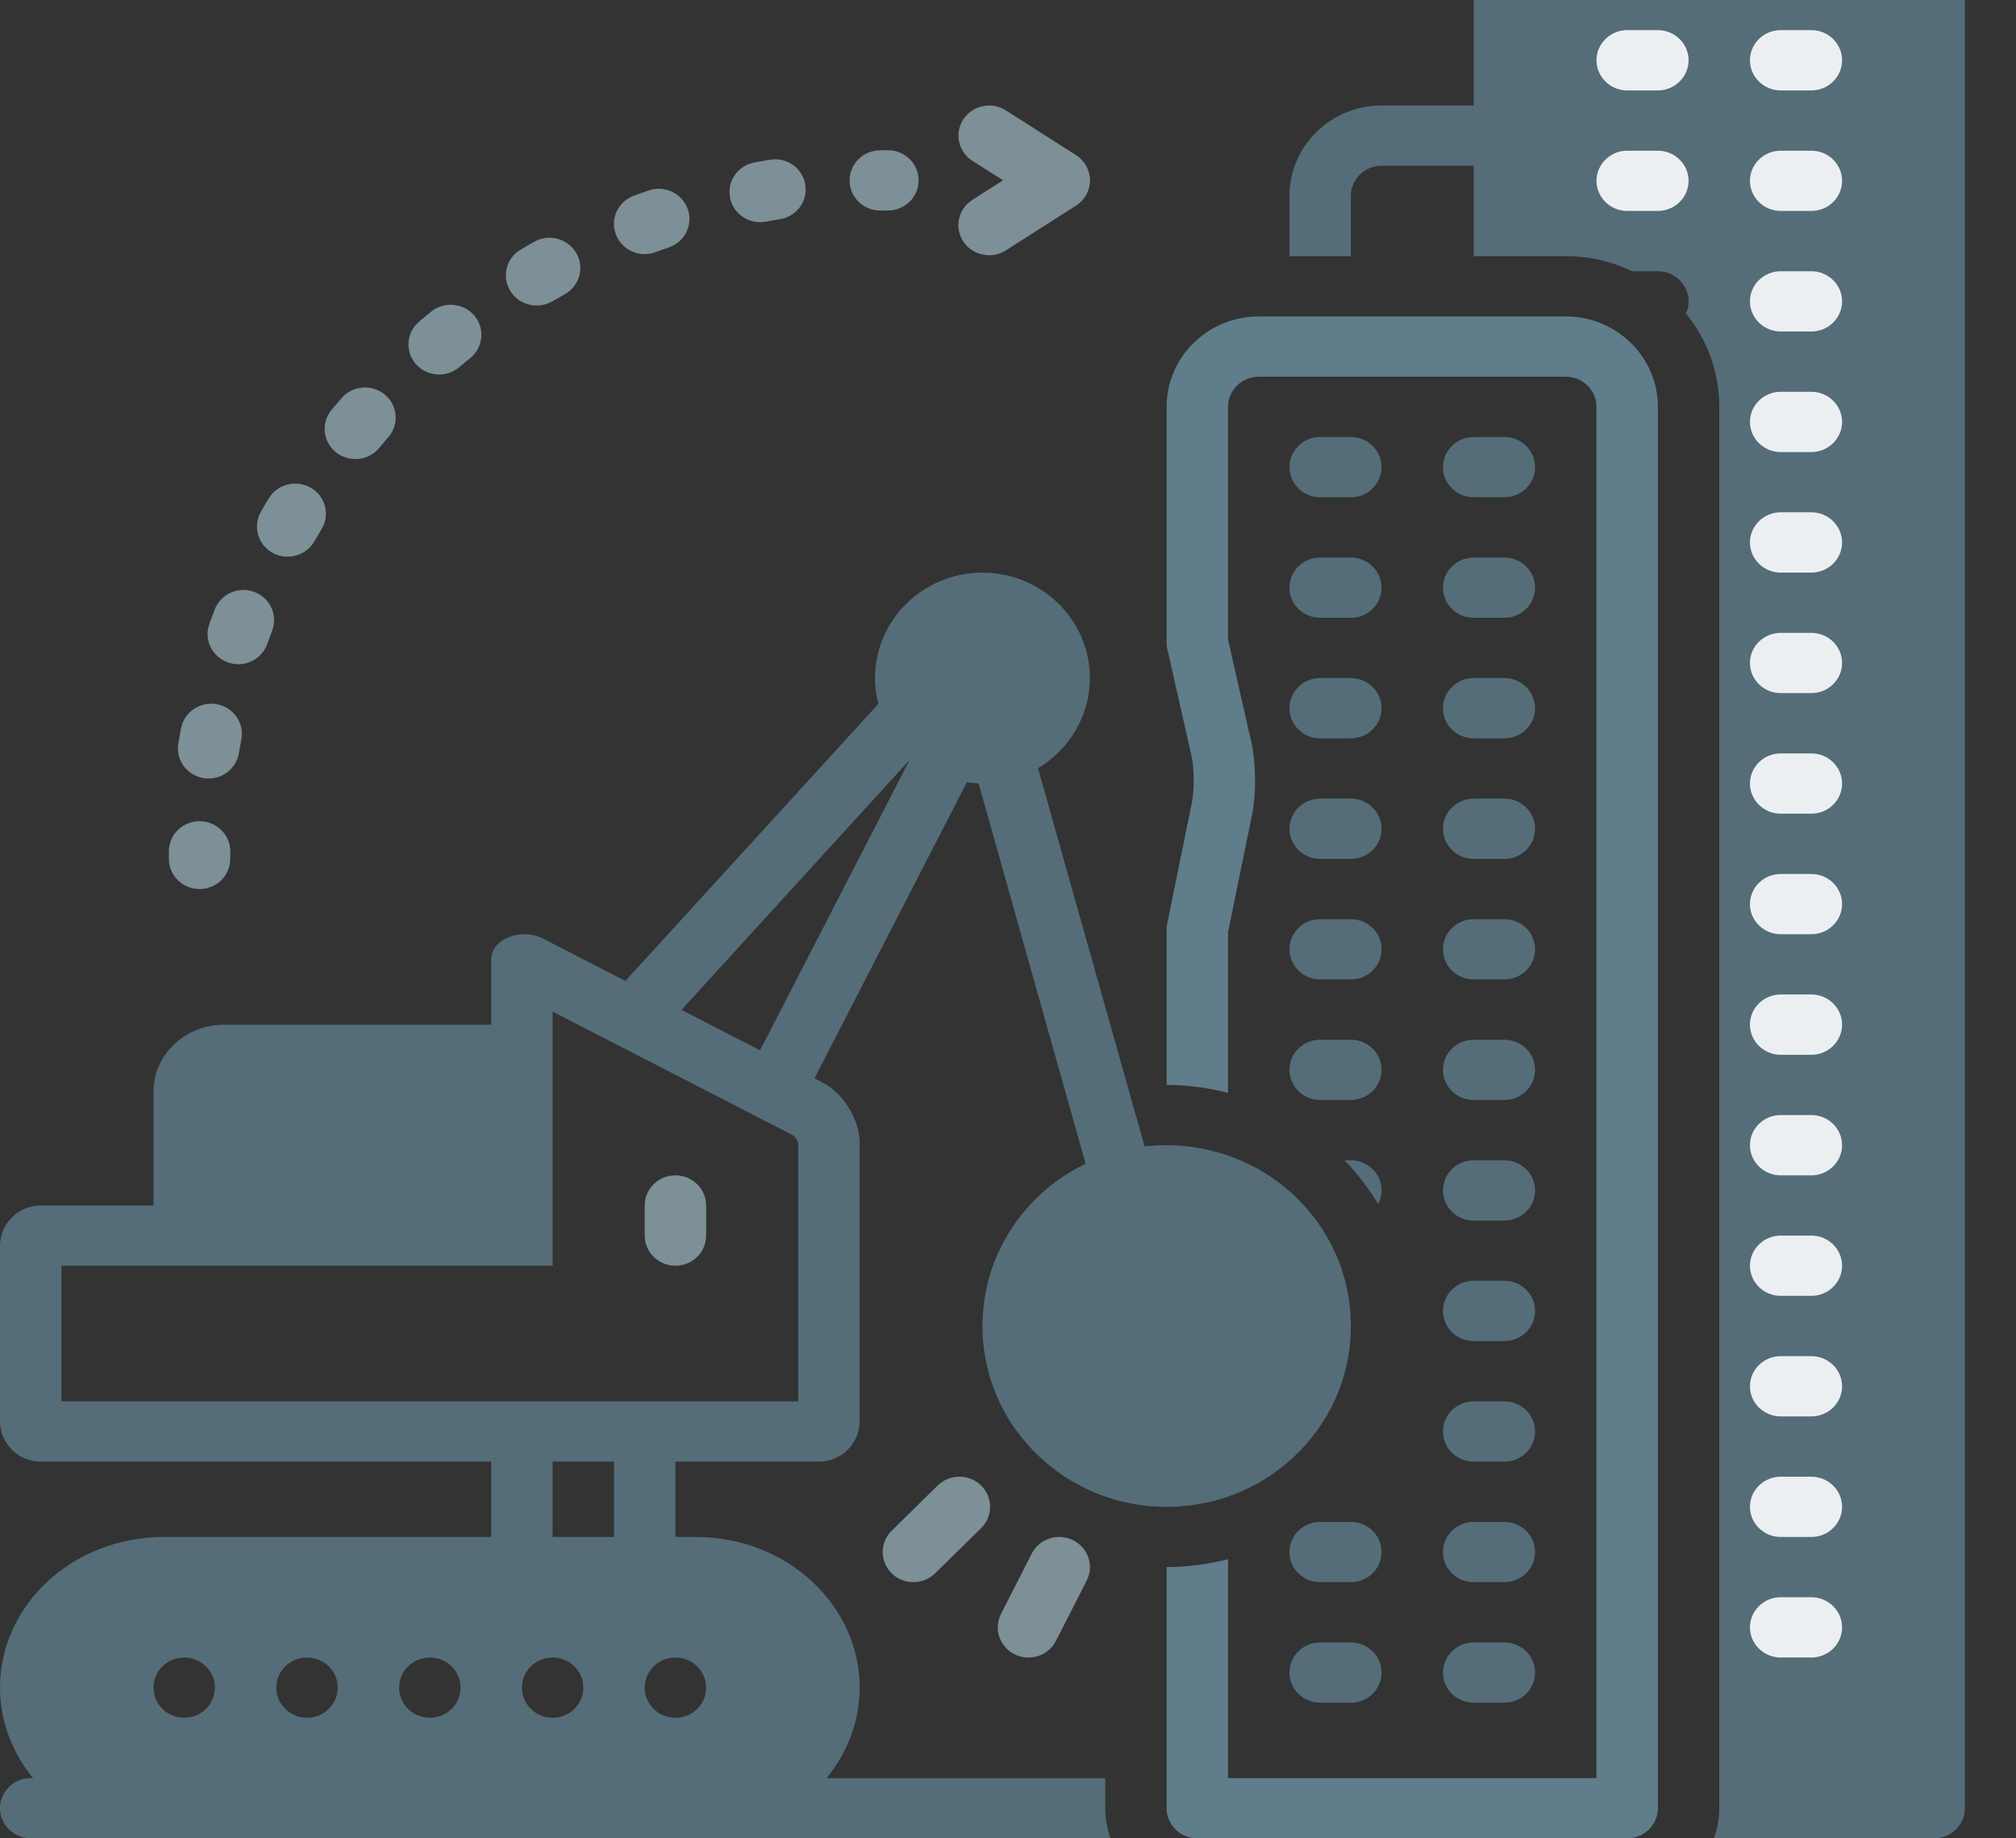 <svg width="34" height="31" viewBox="0 0 34 31" fill="none" xmlns="http://www.w3.org/2000/svg">
<rect x="0" y="0" width="34" height="31" fill="#333333" stroke="none"/>
<path d="M0 30.492C0 30.771 0.233 31 0.518 31H18.731C18.672 30.841 18.64 30.67 18.64 30.492V29.984H13.941C14.288 29.559 14.498 29.031 14.498 28.459C14.498 27.056 13.26 25.918 11.736 25.918H11.391V24.648H13.807C14.19 24.648 14.498 24.343 14.498 23.964V19.263C14.498 18.887 14.223 18.437 13.887 18.262L13.737 18.183L16.305 13.193C16.372 13.2 16.437 13.208 16.504 13.211L18.309 19.625C17.986 19.78 17.689 19.989 17.434 20.252C16.859 20.84 16.553 21.612 16.57 22.425C16.588 23.24 16.927 23.998 17.527 24.562C18.109 25.11 18.87 25.41 19.674 25.41C19.696 25.41 19.72 25.41 19.742 25.41C20.571 25.392 21.344 25.059 21.919 24.471C22.494 23.883 22.799 23.11 22.782 22.296C22.764 21.481 22.425 20.723 21.826 20.159C21.226 19.595 20.438 19.301 19.61 19.311C19.507 19.314 19.405 19.32 19.304 19.333L17.506 12.954C18.029 12.641 18.381 12.077 18.381 11.434C18.381 10.454 17.568 9.656 16.569 9.656C15.57 9.656 14.757 10.454 14.757 11.434C14.757 11.584 14.777 11.729 14.814 11.869L10.547 16.542L9.154 15.825C9.061 15.777 8.955 15.754 8.849 15.754C8.564 15.754 8.284 15.914 8.284 16.189V17.279H3.782C3.125 17.279 2.589 17.784 2.589 18.404V20.328H0.691C0.308 20.328 0 20.635 0 21.011V23.964C0 24.343 0.308 24.648 0.691 24.648H8.284V25.918H2.762C1.237 25.918 0 27.056 0 28.459C0 29.031 0.21 29.559 0.557 29.984H0.518C0.233 29.984 0 30.212 0 30.492ZM9.32 28.967C9.034 28.967 8.802 28.74 8.802 28.459C8.802 28.178 9.034 27.951 9.32 27.951C9.606 27.951 9.838 28.178 9.838 28.459C9.838 28.74 9.606 28.967 9.32 28.967ZM10.356 25.918H9.32V24.648H10.356V25.918ZM11.909 28.459C11.909 28.74 11.677 28.967 11.391 28.967C11.105 28.967 10.873 28.74 10.873 28.459C10.873 28.178 11.105 27.951 11.391 27.951C11.677 27.951 11.909 28.178 11.909 28.459ZM15.341 12.814L12.819 17.712L11.493 17.03L15.341 12.814ZM1.036 23.631V21.344H9.32V17.059L13.385 19.15C13.414 19.177 13.452 19.24 13.462 19.278V23.631H1.036ZM7.249 27.951C7.535 27.951 7.767 28.178 7.767 28.459C7.767 28.74 7.535 28.967 7.249 28.967C6.963 28.967 6.731 28.74 6.731 28.459C6.731 28.178 6.963 27.951 7.249 27.951ZM5.178 27.951C5.464 27.951 5.696 28.178 5.696 28.459C5.696 28.74 5.464 28.967 5.178 28.967C4.892 28.967 4.66 28.74 4.66 28.459C4.66 28.178 4.892 27.951 5.178 27.951ZM3.107 27.951C3.393 27.951 3.624 28.178 3.624 28.459C3.624 28.74 3.393 28.967 3.107 28.967C2.821 28.967 2.589 28.74 2.589 28.459C2.589 28.178 2.821 27.951 3.107 27.951Z" fill="#546D79"/>
<path d="M22.265 8.385H22.782C23.069 8.385 23.3 8.158 23.3 7.877C23.3 7.596 23.069 7.369 22.782 7.369H22.265C21.979 7.369 21.747 7.596 21.747 7.877C21.747 8.158 21.979 8.385 22.265 8.385Z" fill="#546D79"/>
<path d="M24.854 8.385H25.371C25.657 8.385 25.889 8.158 25.889 7.877C25.889 7.596 25.657 7.369 25.371 7.369H24.854C24.567 7.369 24.336 7.596 24.336 7.877C24.336 8.158 24.567 8.385 24.854 8.385Z" fill="#546D79"/>
<path d="M22.265 10.418H22.782C23.069 10.418 23.3 10.191 23.3 9.91C23.3 9.629 23.069 9.402 22.782 9.402H22.265C21.979 9.402 21.747 9.629 21.747 9.91C21.747 10.191 21.979 10.418 22.265 10.418Z" fill="#546D79"/>
<path d="M24.854 10.418H25.371C25.657 10.418 25.889 10.191 25.889 9.91C25.889 9.629 25.657 9.402 25.371 9.402H24.854C24.567 9.402 24.336 9.629 24.336 9.91C24.336 10.191 24.567 10.418 24.854 10.418Z" fill="#546D79"/>
<path d="M22.265 12.451H22.782C23.069 12.451 23.3 12.223 23.3 11.943C23.3 11.662 23.069 11.434 22.782 11.434H22.265C21.979 11.434 21.747 11.662 21.747 11.943C21.747 12.223 21.979 12.451 22.265 12.451Z" fill="#546D79"/>
<path d="M24.854 12.451H25.371C25.657 12.451 25.889 12.223 25.889 11.943C25.889 11.662 25.657 11.434 25.371 11.434H24.854C24.567 11.434 24.336 11.662 24.336 11.943C24.336 12.223 24.567 12.451 24.854 12.451Z" fill="#546D79"/>
<path d="M22.265 14.484H22.782C23.069 14.484 23.3 14.256 23.3 13.975C23.3 13.695 23.069 13.467 22.782 13.467H22.265C21.979 13.467 21.747 13.695 21.747 13.975C21.747 14.256 21.979 14.484 22.265 14.484Z" fill="#546D79"/>
<path d="M24.854 14.484H25.371C25.657 14.484 25.889 14.256 25.889 13.975C25.889 13.695 25.657 13.467 25.371 13.467H24.854C24.567 13.467 24.336 13.695 24.336 13.975C24.336 14.256 24.567 14.484 24.854 14.484Z" fill="#546D79"/>
<path d="M22.265 16.516H22.782C23.069 16.516 23.3 16.289 23.3 16.008C23.3 15.727 23.069 15.5 22.782 15.5H22.265C21.979 15.5 21.747 15.727 21.747 16.008C21.747 16.289 21.979 16.516 22.265 16.516Z" fill="#546D79"/>
<path d="M24.854 16.516H25.371C25.657 16.516 25.889 16.289 25.889 16.008C25.889 15.727 25.657 15.5 25.371 15.5H24.854C24.567 15.5 24.336 15.727 24.336 16.008C24.336 16.289 24.567 16.516 24.854 16.516Z" fill="#546D79"/>
<path d="M22.265 18.549H22.782C23.069 18.549 23.3 18.322 23.3 18.041C23.3 17.76 23.069 17.533 22.782 17.533H22.265C21.979 17.533 21.747 17.76 21.747 18.041C21.747 18.322 21.979 18.549 22.265 18.549Z" fill="#546D79"/>
<path d="M24.854 18.549H25.371C25.657 18.549 25.889 18.322 25.889 18.041C25.889 17.76 25.657 17.533 25.371 17.533H24.854C24.567 17.533 24.336 17.76 24.336 18.041C24.336 18.322 24.567 18.549 24.854 18.549Z" fill="#546D79"/>
<path d="M24.854 20.582H25.371C25.657 20.582 25.889 20.355 25.889 20.074C25.889 19.793 25.657 19.566 25.371 19.566H24.854C24.567 19.566 24.336 19.793 24.336 20.074C24.336 20.355 24.567 20.582 24.854 20.582Z" fill="#546D79"/>
<path d="M24.854 22.615H25.371C25.657 22.615 25.889 22.387 25.889 22.107C25.889 21.826 25.657 21.598 25.371 21.598H24.854C24.567 21.598 24.336 21.826 24.336 22.107C24.336 22.387 24.567 22.615 24.854 22.615Z" fill="#546D79"/>
<path d="M24.854 24.648H25.371C25.657 24.648 25.889 24.42 25.889 24.139C25.889 23.859 25.657 23.631 25.371 23.631H24.854C24.567 23.631 24.336 23.859 24.336 24.139C24.336 24.42 24.567 24.648 24.854 24.648Z" fill="#546D79"/>
<path d="M21.747 26.172C21.747 26.453 21.979 26.68 22.265 26.68H22.782C23.069 26.68 23.3 26.453 23.3 26.172C23.3 25.891 23.069 25.664 22.782 25.664H22.265C21.979 25.664 21.747 25.891 21.747 26.172Z" fill="#546D79"/>
<path d="M24.854 26.68H25.371C25.657 26.68 25.889 26.453 25.889 26.172C25.889 25.891 25.657 25.664 25.371 25.664H24.854C24.567 25.664 24.336 25.891 24.336 26.172C24.336 26.453 24.567 26.68 24.854 26.68Z" fill="#546D79"/>
<path d="M22.265 28.713H22.782C23.069 28.713 23.3 28.486 23.3 28.205C23.3 27.924 23.069 27.697 22.782 27.697H22.265C21.979 27.697 21.747 27.924 21.747 28.205C21.747 28.486 21.979 28.713 22.265 28.713Z" fill="#546D79"/>
<path d="M24.854 28.713H25.371C25.657 28.713 25.889 28.486 25.889 28.205C25.889 27.924 25.657 27.697 25.371 27.697H24.854C24.567 27.697 24.336 27.924 24.336 28.205C24.336 28.486 24.567 28.713 24.854 28.713Z" fill="#546D79"/>
<path d="M11.391 19.82C11.105 19.82 10.873 20.047 10.873 20.328V20.836C10.873 21.117 11.105 21.344 11.391 21.344C11.677 21.344 11.909 21.117 11.909 20.836V20.328C11.909 20.047 11.677 19.82 11.391 19.82Z" fill="#7D8F97"/>
<path d="M15.814 25.05L15.038 25.813C14.836 26.011 14.836 26.332 15.038 26.532C15.139 26.631 15.271 26.68 15.404 26.68C15.537 26.68 15.669 26.631 15.77 26.532L16.547 25.769C16.749 25.571 16.749 25.25 16.547 25.05C16.345 24.852 16.016 24.852 15.814 25.05Z" fill="#7D8F97"/>
<path d="M17.4 26.199L16.882 27.215C16.754 27.467 16.858 27.772 17.114 27.898C17.188 27.934 17.267 27.951 17.346 27.951C17.536 27.951 17.719 27.848 17.809 27.67L18.327 26.654C18.455 26.402 18.352 26.097 18.095 25.971C17.839 25.846 17.528 25.947 17.4 26.199Z" fill="#7D8F97"/>
<path d="M16.247 4.073C16.346 4.223 16.512 4.304 16.682 4.304C16.779 4.304 16.876 4.278 16.964 4.222L18.147 3.467C18.295 3.373 18.383 3.213 18.383 3.042C18.383 2.87 18.293 2.709 18.147 2.616L16.964 1.861C16.724 1.709 16.404 1.775 16.248 2.01C16.093 2.245 16.16 2.56 16.401 2.713L16.916 3.04L16.401 3.369C16.159 3.523 16.09 3.837 16.247 4.073Z" fill="#7D8F97"/>
<path d="M3.372 13.848C3.37 13.848 3.368 13.848 3.366 13.848C3.082 13.848 2.852 14.072 2.848 14.35V14.484C2.848 14.764 3.08 14.992 3.366 14.992C3.652 14.992 3.883 14.764 3.883 14.484L3.885 14.363C3.887 14.082 3.658 13.852 3.372 13.848Z" fill="#7D8F97"/>
<path d="M5.666 7.627C5.762 7.704 5.878 7.741 5.993 7.741C6.144 7.741 6.292 7.678 6.395 7.554C6.446 7.493 6.498 7.432 6.55 7.371C6.735 7.158 6.709 6.837 6.492 6.655C6.274 6.473 5.947 6.499 5.762 6.712C5.705 6.778 5.648 6.844 5.592 6.911C5.411 7.13 5.445 7.45 5.666 7.627Z" fill="#7D8F97"/>
<path d="M7.271 5.255C7.202 5.311 7.135 5.367 7.068 5.424C6.851 5.608 6.828 5.928 7.014 6.14C7.117 6.256 7.262 6.316 7.407 6.316C7.527 6.316 7.647 6.275 7.746 6.191C7.807 6.14 7.867 6.088 7.93 6.039C8.151 5.861 8.182 5.539 8.001 5.323C7.817 5.107 7.491 5.077 7.271 5.255Z" fill="#7D8F97"/>
<path d="M9.012 4.076C8.935 4.119 8.859 4.162 8.784 4.207C8.538 4.35 8.458 4.663 8.605 4.904C8.702 5.063 8.874 5.152 9.05 5.152C9.141 5.152 9.232 5.129 9.316 5.081C9.386 5.04 9.454 5.001 9.526 4.961C9.774 4.823 9.861 4.513 9.72 4.269C9.576 4.022 9.26 3.937 9.012 4.076Z" fill="#7D8F97"/>
<path d="M10.937 3.212C10.854 3.241 10.771 3.27 10.688 3.301C10.421 3.4 10.286 3.693 10.388 3.956C10.467 4.16 10.664 4.285 10.872 4.285C10.933 4.285 10.995 4.275 11.056 4.252C11.131 4.224 11.206 4.198 11.283 4.171C11.552 4.077 11.693 3.787 11.598 3.522C11.502 3.258 11.206 3.118 10.937 3.212Z" fill="#7D8F97"/>
<path d="M12.986 2.693C12.899 2.707 12.811 2.723 12.725 2.739C12.444 2.791 12.258 3.057 12.312 3.333C12.358 3.576 12.576 3.747 12.82 3.747C12.853 3.747 12.885 3.744 12.917 3.738C12.996 3.723 13.077 3.71 13.155 3.696C13.438 3.65 13.628 3.388 13.581 3.111C13.535 2.834 13.267 2.646 12.986 2.693Z" fill="#7D8F97"/>
<path d="M4.071 12.467C4.123 12.192 3.937 11.926 3.656 11.875C3.375 11.825 3.104 12.006 3.053 12.283C3.037 12.368 3.021 12.453 3.007 12.539C2.961 12.815 3.152 13.077 3.434 13.122C3.463 13.127 3.491 13.128 3.519 13.128C3.768 13.128 3.987 12.951 4.029 12.701C4.043 12.624 4.057 12.545 4.071 12.467Z" fill="#7D8F97"/>
<path d="M5.303 9.127C5.343 9.057 5.383 8.989 5.425 8.92C5.57 8.679 5.488 8.366 5.241 8.225C4.994 8.083 4.677 8.163 4.532 8.406C4.486 8.481 4.442 8.555 4.4 8.63C4.26 8.876 4.348 9.186 4.598 9.323C4.678 9.367 4.765 9.388 4.851 9.388C5.033 9.386 5.209 9.292 5.303 9.127Z" fill="#7D8F97"/>
<path d="M4.507 10.86C4.534 10.785 4.562 10.71 4.59 10.635C4.69 10.372 4.554 10.079 4.287 9.981C4.019 9.882 3.722 10.015 3.621 10.278C3.589 10.36 3.56 10.441 3.53 10.524C3.435 10.789 3.578 11.079 3.847 11.171C3.904 11.191 3.961 11.201 4.018 11.201C4.232 11.201 4.432 11.07 4.507 10.86Z" fill="#7D8F97"/>
<path d="M14.975 2.533L14.839 2.535C14.553 2.538 14.324 2.768 14.328 3.049C14.332 3.327 14.562 3.551 14.846 3.551C14.848 3.551 14.85 3.551 14.852 3.551L14.975 3.55C15.261 3.55 15.493 3.322 15.493 3.042C15.493 2.761 15.261 2.533 14.975 2.533Z" fill="#7D8F97"/>
<path d="M23.3 20.074C23.3 19.793 23.069 19.566 22.782 19.566H22.676C22.892 19.789 23.081 20.036 23.242 20.302C23.278 20.234 23.3 20.156 23.3 20.074Z" fill="#546D79"/>
<path d="M24.854 0V1.779H23.3C22.443 1.779 21.747 2.462 21.747 3.303V4.32H22.782V3.303C22.782 3.024 23.015 2.795 23.3 2.795H24.854V4.32H26.407C26.809 4.32 27.189 4.412 27.528 4.574H27.96C28.245 4.574 28.478 4.802 28.478 5.082C28.478 5.156 28.462 5.222 28.434 5.285C28.785 5.718 28.996 6.266 28.996 6.861V30.492C28.996 30.67 28.962 30.841 28.905 31H32.62C32.905 31 33.138 30.771 33.138 30.492V0" fill="#546D79"/>
<path d="M27.96 3.557H27.442C27.158 3.557 26.925 3.329 26.925 3.049C26.925 2.77 27.158 2.541 27.442 2.541H27.96C28.245 2.541 28.478 2.77 28.478 3.049C28.478 3.329 28.245 3.557 27.96 3.557Z" fill="#ECEFF1"/>
<path d="M27.96 1.525H27.442C27.158 1.525 26.925 1.296 26.925 1.016C26.925 0.737 27.158 0.508 27.442 0.508H27.96C28.245 0.508 28.478 0.737 28.478 1.016C28.478 1.296 28.245 1.525 27.96 1.525Z" fill="#ECEFF1"/>
<path d="M30.549 27.951H30.031C29.746 27.951 29.513 27.722 29.513 27.443C29.513 27.163 29.746 26.934 30.031 26.934H30.549C30.834 26.934 31.067 27.163 31.067 27.443C31.067 27.722 30.834 27.951 30.549 27.951Z" fill="#ECEFF1"/>
<path d="M30.549 25.918H30.031C29.746 25.918 29.513 25.689 29.513 25.41C29.513 25.13 29.746 24.902 30.031 24.902H30.549C30.834 24.902 31.067 25.13 31.067 25.41C31.067 25.689 30.834 25.918 30.549 25.918Z" fill="#ECEFF1"/>
<path d="M30.549 23.885H30.031C29.746 23.885 29.513 23.657 29.513 23.377C29.513 23.098 29.746 22.869 30.031 22.869H30.549C30.834 22.869 31.067 23.098 31.067 23.377C31.067 23.657 30.834 23.885 30.549 23.885Z" fill="#ECEFF1"/>
<path d="M30.549 21.852H30.031C29.746 21.852 29.513 21.624 29.513 21.344C29.513 21.065 29.746 20.836 30.031 20.836H30.549C30.834 20.836 31.067 21.065 31.067 21.344C31.067 21.624 30.834 21.852 30.549 21.852Z" fill="#ECEFF1"/>
<path d="M30.549 19.82H30.031C29.746 19.82 29.513 19.591 29.513 19.311C29.513 19.032 29.746 18.803 30.031 18.803H30.549C30.834 18.803 31.067 19.032 31.067 19.311C31.067 19.591 30.834 19.82 30.549 19.82Z" fill="#ECEFF1"/>
<path d="M30.549 17.787H30.031C29.746 17.787 29.513 17.558 29.513 17.279C29.513 16.999 29.746 16.77 30.031 16.77H30.549C30.834 16.77 31.067 16.999 31.067 17.279C31.067 17.558 30.834 17.787 30.549 17.787Z" fill="#ECEFF1"/>
<path d="M30.549 15.754H30.031C29.746 15.754 29.513 15.525 29.513 15.246C29.513 14.966 29.746 14.738 30.031 14.738H30.549C30.834 14.738 31.067 14.966 31.067 15.246C31.067 15.525 30.834 15.754 30.549 15.754Z" fill="#ECEFF1"/>
<path d="M30.549 13.721H30.031C29.746 13.721 29.513 13.493 29.513 13.213C29.513 12.934 29.746 12.705 30.031 12.705H30.549C30.834 12.705 31.067 12.934 31.067 13.213C31.067 13.493 30.834 13.721 30.549 13.721Z" fill="#ECEFF1"/>
<path d="M30.549 11.688H30.031C29.746 11.688 29.513 11.46 29.513 11.18C29.513 10.901 29.746 10.672 30.031 10.672H30.549C30.834 10.672 31.067 10.901 31.067 11.18C31.067 11.46 30.834 11.688 30.549 11.688Z" fill="#ECEFF1"/>
<path d="M30.549 9.656H30.031C29.746 9.656 29.513 9.427 29.513 9.148C29.513 8.868 29.746 8.639 30.031 8.639H30.549C30.834 8.639 31.067 8.868 31.067 9.148C31.067 9.427 30.834 9.656 30.549 9.656Z" fill="#ECEFF1"/>
<path d="M30.549 7.623H30.031C29.746 7.623 29.513 7.394 29.513 7.115C29.513 6.835 29.746 6.607 30.031 6.607H30.549C30.834 6.607 31.067 6.835 31.067 7.115C31.067 7.394 30.834 7.623 30.549 7.623Z" fill="#ECEFF1"/>
<path d="M30.549 5.59H30.031C29.746 5.59 29.513 5.361 29.513 5.082C29.513 4.802 29.746 4.574 30.031 4.574H30.549C30.834 4.574 31.067 4.802 31.067 5.082C31.067 5.361 30.834 5.59 30.549 5.59Z" fill="#ECEFF1"/>
<path d="M30.549 3.557H30.031C29.746 3.557 29.513 3.329 29.513 3.049C29.513 2.77 29.746 2.541 30.031 2.541H30.549C30.834 2.541 31.067 2.77 31.067 3.049C31.067 3.329 30.834 3.557 30.549 3.557Z" fill="#ECEFF1"/>
<path d="M30.549 1.525H30.031C29.746 1.525 29.513 1.296 29.513 1.016C29.513 0.737 29.746 0.508 30.031 0.508H30.549C30.834 0.508 31.067 0.737 31.067 1.016C31.067 1.296 30.834 1.525 30.549 1.525Z" fill="#ECEFF1"/>
<path d="M26.407 5.336H21.229C20.372 5.336 19.675 6.02 19.675 6.861V10.841C19.675 10.878 19.679 10.915 19.689 10.952L20.094 12.743C20.14 12.948 20.144 13.321 20.103 13.527L19.686 15.57C19.679 15.603 19.675 15.636 19.675 15.67V18.295C20.034 18.295 20.38 18.345 20.711 18.428V15.72L21.118 13.726C21.188 13.382 21.182 12.865 21.105 12.522L20.711 10.785V6.861C20.711 6.58 20.943 6.352 21.229 6.352H26.407C26.693 6.352 26.924 6.58 26.924 6.861V29.984H20.711V26.293C20.38 26.377 20.034 26.426 19.675 26.426V30.492C19.675 30.773 19.907 31 20.193 31H27.442C27.728 31 27.96 30.773 27.96 30.492V6.861C27.96 6.02 27.264 5.336 26.407 5.336Z" fill="#607D8B"/>
</svg>

